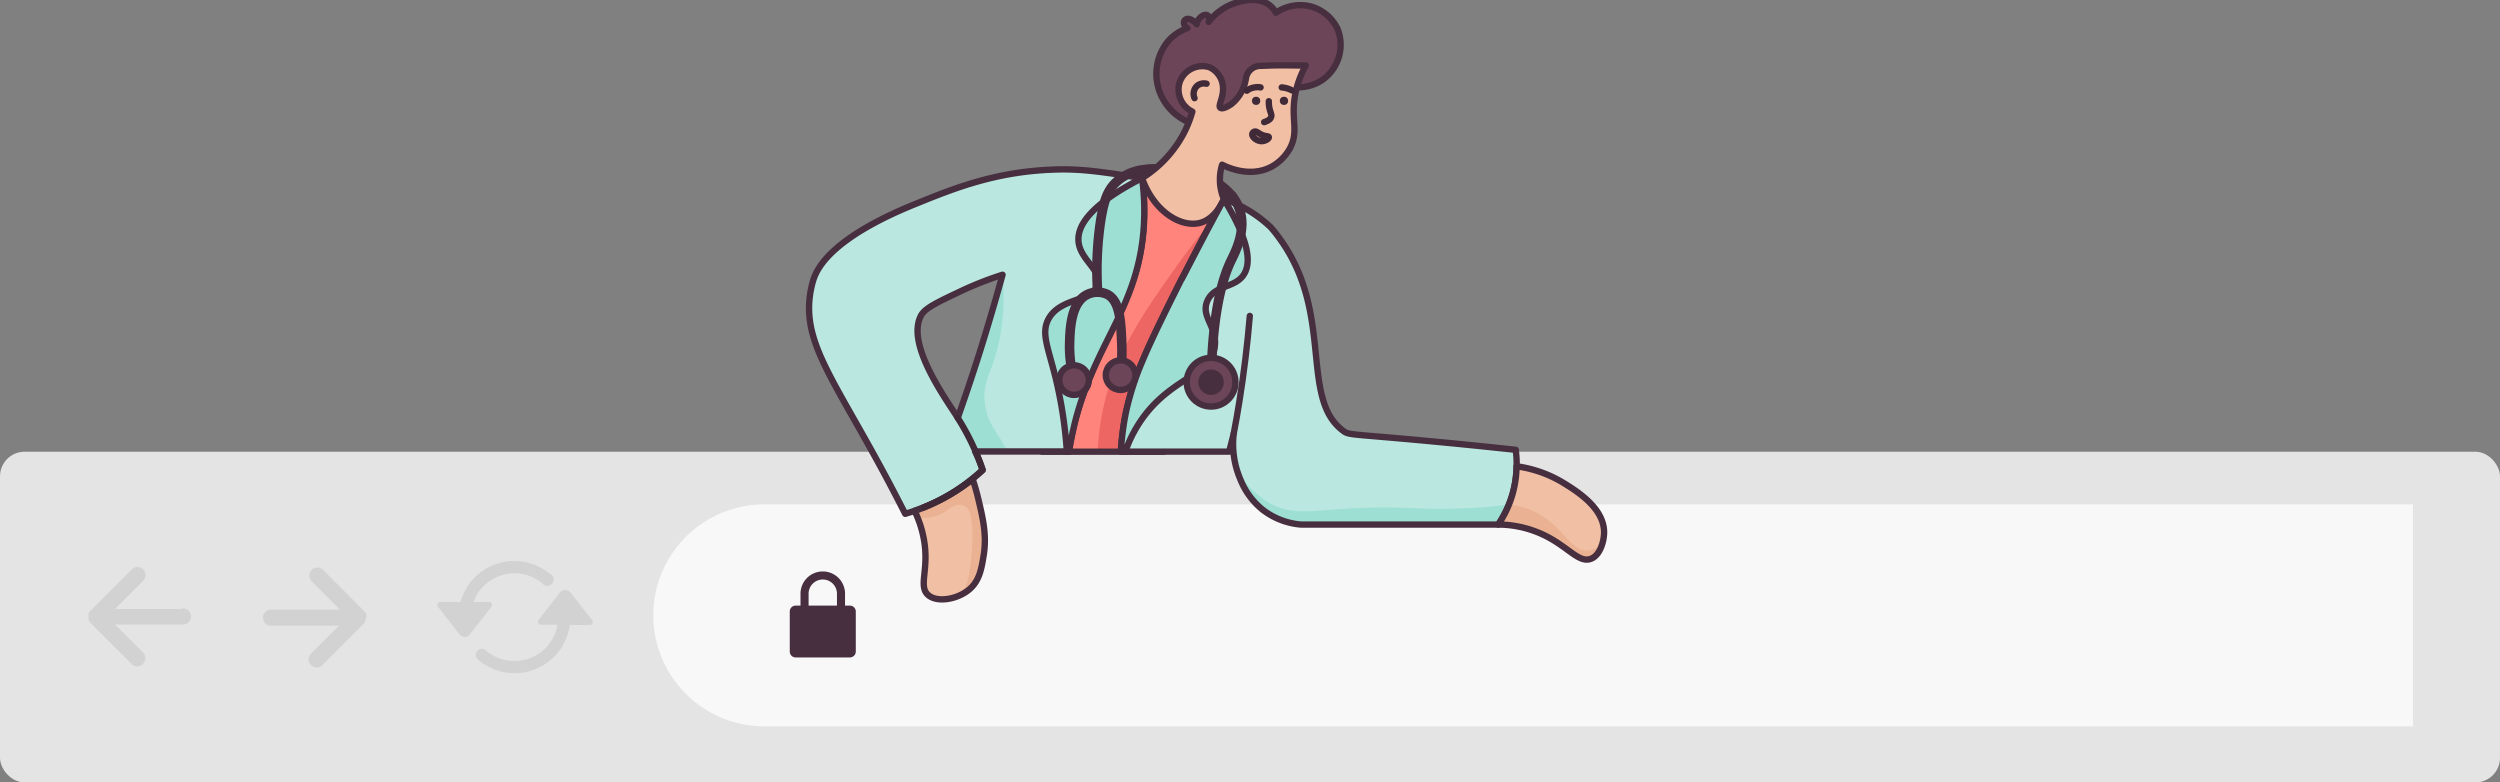 <svg id="illustration" xmlns="http://www.w3.org/2000/svg" viewBox="0 0 393 123"><rect x="0" y="0" width="393" height="123" fill="#808080" stroke="none"/><defs><style>.cls-1{fill:#e4e4e5;}.cls-2{fill:#f8f8f8;}.cls-3{fill:#472f40;}.cls-4{fill:#d2d2d2;}.cls-5{fill:#ff847c;}.cls-6{fill:#ed6663;}.cls-10,.cls-15,.cls-7{fill:none;stroke-linecap:round;stroke-linejoin:round;}.cls-10,.cls-7{stroke:#472f40;}.cls-8{fill:#bae8e0;}.cls-9{fill:#9ddfd3;}.cls-10{stroke-width:1.5px;}.cls-11{fill:#6d4558;}.cls-12{fill:#f0bfa4;}.cls-13{fill:#eab292;}.cls-14{fill:#402a38;}.cls-15{stroke:#402a38;}</style></defs><title>redirecting-illustration</title><rect class="cls-1" y="71.01" width="393" height="51.99" rx="3.87"/><path class="cls-2" d="M120.14,79.29H379.32a0,0,0,0,1,0,0v34.89a0,0,0,0,1,0,0H120.14A17.45,17.45,0,0,1,102.7,96.74v0a17.45,17.45,0,0,1,17.45-17.45Z"/><path class="cls-3" d="M133.6,95.2h-.76V93.33a3.5,3.5,0,0,0-7,0V95.2h-.76a.93.93,0,0,0-.93.93v6.29a.93.93,0,0,0,.93.93h8.52a.93.93,0,0,0,.93-.93V96.13A.93.93,0,0,0,133.6,95.2Zm-6.49-1.87a2.23,2.23,0,1,1,4.46,0V95.2h-4.46Z"/><path class="cls-4" d="M57.6,97a1.09,1.09,0,0,0,0-.18c0-.06,0-.12,0-.19a.35.35,0,0,1,0-.11s0,0,0,0-.07-.11-.1-.16l-.11-.16s0,0,0,0l-6.63-6.64a1.27,1.27,0,0,0-1.79,1.8l4.47,4.47H42.72a1.27,1.27,0,1,0,0,2.53H53.29l-4.47,4.47a1.27,1.27,0,0,0,1.79,1.79l6.63-6.63,0-.05.11-.15s.07-.1.1-.16,0,0,0-.05a.53.53,0,0,1,0-.12c0-.06,0-.12,0-.19A1.09,1.09,0,0,0,57.6,97Z"/><path class="cls-4" d="M28.64,95.74H18.07l4.47-4.47a1.27,1.27,0,0,0-1.79-1.8l-6.63,6.64s0,0,0,0l-.11.16a.86.86,0,0,0-.1.16l0,0a.35.35,0,0,1,0,.11,1.62,1.62,0,0,0,0,.19,1.62,1.62,0,0,0,0,.36,1.06,1.06,0,0,0,0,.19.53.53,0,0,1,0,.12l0,.05a.86.86,0,0,0,.1.16l.11.15,0,.05,6.63,6.63a1.27,1.27,0,0,0,1.79-1.79l-4.47-4.47H28.64a1.27,1.27,0,1,0,0-2.53Z"/><path class="cls-4" d="M93.05,97.45l-3.37-4.32a1.05,1.05,0,0,0-1.66,0l-3.36,4.32a.47.47,0,0,0,.37.76h2.62a6.88,6.88,0,0,1-11.31,4,.95.95,0,0,0-1.25,1.43,8.77,8.77,0,0,0,14.48-5.39h3.11A.47.47,0,0,0,93.05,97.45Z"/><path class="cls-4" d="M86.39,90.16a8.77,8.77,0,0,0-14,4.47H69.23a.47.47,0,0,0-.38.76l3.37,4.32a1.05,1.05,0,0,0,1.66,0l3.37-4.32a.47.47,0,0,0-.37-.76H74.43a6.88,6.88,0,0,1,6.45-4.51,6.81,6.81,0,0,1,4.31,1.52,1,1,0,1,0,1.2-1.48Z"/><path class="cls-5" d="M192.39,31.3c-.89,3.22-2.22,8.18-3.65,14.32-2,8.59-3.68,13.69-5.1,21.58-.29,1.6-.51,2.93-.65,3.81H163.83c.32-1.39.77-3.27,1.4-5.48,0,0,.46-1.59,1-3.27a245.34,245.34,0,0,1,9.33-25.09l4-9.22.73.11A67.78,67.78,0,0,1,192.39,31.3Z"/><path class="cls-6" d="M191.09,30.82l-.09,0a14.63,14.63,0,0,0-1.34.74c-.47.3-.59.32-.65.44-.35.62.93,2,1.58,2.6-1.52,1.79-3.59,4.36-5.87,7.59-4.5,6.37-8.55,12.12-10.69,19.58A40.18,40.18,0,0,0,172.55,71H183c.14-.88.36-2.21.65-3.81,1.42-7.89,3.11-13,5.1-21.58a94,94,0,0,1,3.65-14.32Z"/><path class="cls-7" d="M192.39,31.3c-.89,3.22-2.22,8.18-3.65,14.32-2,8.59-3.68,13.69-5.1,21.58-.29,1.6-.51,2.93-.65,3.81H163.83c.32-1.39.77-3.27,1.4-5.48,0,0,.46-1.59,1-3.27a245.34,245.34,0,0,1,9.33-25.09l4-9.22.73.11A67.78,67.78,0,0,1,192.39,31.3Z"/><path class="cls-8" d="M179.53,28c-6.35-1-9.67-1.49-13.69-1.35-9.22.29-15.74,2.9-21.75,5.34C130.37,37.5,128.39,42.38,127.86,44a14.68,14.68,0,0,0-.41,1.68c-1.37,7.35,2.7,12.73,9.85,25.66,1.19,2.14,2.95,5.39,5,9.43.8-.23,1.7-.54,2.65-.91a30.09,30.09,0,0,0,9.51-6c-.16-.5-.34-1-.57-1.57s-.4-.92-.6-1.32h14.74a50.59,50.59,0,0,1,1.29-6c3.34-11.74,9.59-17.1,10.45-29.25A38.67,38.67,0,0,0,179.53,28ZM154.13,55c-1.15,3.65-2.35,7.21-3.57,10.68l-.57-.88c-2.63-4-7.36-11.19-5.2-15.21.6-1.12,2.4-2,6-3.7a53.67,53.67,0,0,1,6.81-2.7Q156,49,154.13,55Z"/><path class="cls-9" d="M157.24,52.73a34.09,34.09,0,0,0,.35-9.52q-.43,1.62-.9,3.24l-.37,1.3c-.08.25-.15.49-.22.74s-.19.66-.29,1a3.37,3.37,0,0,1-.1.34c-.13.46-.27.93-.41,1.39l-.66,2.17c-.13.41-.25.82-.38,1.23,0,.14-.09.28-.13.42l-.93,2.89,0,.1-.11.33-.42,1.26c-.16.48-.31.95-.47,1.42l-.15.44c-.09.27-.18.55-.28.82-.39,1.15-.78,2.29-1.18,3.42a38.4,38.4,0,0,1,2.75,5.17l.05.14h5c-1.61-3.3-3.28-4.45-3.59-7.83C154.44,59.5,156.2,58.52,157.24,52.73Z"/><path class="cls-10" d="M182.89,26.61a12.16,12.16,0,0,0-3.89.2"/><path class="cls-10" d="M190.74,28.4a10.22,10.22,0,0,1,2.93,2.39"/><path class="cls-11" d="M203.57,13.71a6.87,6.87,0,0,0,4.36-1.18,6.76,6.76,0,0,0,2.33-8A6.64,6.64,0,0,0,206,1a6.79,6.79,0,0,0-5.43,1,3.89,3.89,0,0,0-1-1.19C197.65-.69,194.76.28,194,.53a8.8,8.8,0,0,0-4,2.91.88.88,0,0,0-.13-1c-.33-.24-.82,0-.95.12a1.81,1.81,0,0,0-.79,1.25c-.59-.69-1.27-1-1.68-.78a.64.64,0,0,0-.33.4,1,1,0,0,0,.54,1,7.23,7.23,0,0,0-3,2,8.1,8.1,0,0,0-1,8.84,8.44,8.44,0,0,0,3.89,3.8,12.85,12.85,0,0,0,7.66,1.36C200.14,19.48,203.18,14.4,203.57,13.71Z"/><path class="cls-7" d="M203.57,13.71a6.87,6.87,0,0,0,4.36-1.18,6.76,6.76,0,0,0,2.33-8A6.64,6.64,0,0,0,206,1a6.79,6.79,0,0,0-5.43,1,3.89,3.89,0,0,0-1-1.19C197.65-.69,194.76.28,194,.53a8.8,8.8,0,0,0-4,2.91.88.88,0,0,0-.13-1c-.33-.24-.82,0-.95.12a1.81,1.81,0,0,0-.79,1.25c-.59-.69-1.27-1-1.68-.78a.64.64,0,0,0-.33.4,1,1,0,0,0,.54,1,7.23,7.23,0,0,0-3,2,8.1,8.1,0,0,0-1,8.84,8.44,8.44,0,0,0,3.89,3.8,12.85,12.85,0,0,0,7.66,1.36C200.14,19.48,203.18,14.4,203.57,13.71Z"/><path class="cls-8" d="M237.81,77.51a17.19,17.19,0,0,1-2.29,4.95h-31a11.34,11.34,0,0,1-6-2.31A11.6,11.6,0,0,1,195,75.39a14,14,0,0,1-1.06-7.22L193.22,71h-17a39.13,39.13,0,0,1,.77-6.07,44.39,44.39,0,0,1,2.57-8.08c.81-2,1.74-3.93,3.58-7.73,1.24-2.54,2.23-4.48,2.66-5.33,1.56-3.07,3.76-7.3,6.61-12.5h0a20.1,20.1,0,0,1,7.28,4.37c.22.24.43.49.43.49.33.39.6.74.88,1.13,8.84,11.91,3.21,25.3,10.14,30.44,1,.76,1.08.42,15.94,1.85,4.72.45,8.6.87,11.19,1.14A17.11,17.11,0,0,1,237.81,77.51Z"/><path class="cls-9" d="M237.19,79.32h0c-.77.1-1.95.23-3.39.36a91.11,91.11,0,0,1-12.33.17c-14.2-.52-17.48,2.1-22.42-1.1a14.59,14.59,0,0,1-4.66-5,14.2,14.2,0,0,0,.61,1.67,11.6,11.6,0,0,0,3.52,4.76,11.34,11.34,0,0,0,6,2.31h31A17.73,17.73,0,0,0,237.19,79.32Z"/><path class="cls-7" d="M179.53,28c-6.35-1-9.67-1.49-13.69-1.35-9.22.29-15.74,2.9-21.75,5.34C130.37,37.5,128.39,42.38,127.86,44a14.68,14.68,0,0,0-.41,1.68c-1.37,7.35,2.7,12.73,9.85,25.66,1.19,2.14,2.95,5.39,5,9.43.8-.23,1.7-.54,2.65-.91a30.09,30.09,0,0,0,9.51-6c-.16-.5-.34-1-.57-1.57s-.4-.92-.6-1.32h14.74a50.59,50.59,0,0,1,1.29-6c3.34-11.74,9.59-17.1,10.45-29.25A38.67,38.67,0,0,0,179.53,28ZM154.13,55c-1.15,3.65-2.35,7.21-3.57,10.68l-.57-.88c-2.63-4-7.36-11.19-5.2-15.21.6-1.12,2.4-2,6-3.7a53.67,53.67,0,0,1,6.81-2.7Q156,49,154.13,55Z"/><path class="cls-7" d="M237.81,77.51a17.19,17.19,0,0,1-2.29,4.95h-31a11.34,11.34,0,0,1-6-2.31A11.6,11.6,0,0,1,195,75.39a14,14,0,0,1-1.06-7.22L193.22,71h-17a39.13,39.13,0,0,1,.77-6.07,44.39,44.39,0,0,1,2.57-8.08c.81-2,1.74-3.93,3.58-7.73,1.24-2.54,2.23-4.48,2.66-5.33,1.56-3.07,3.76-7.3,6.61-12.5h0a20.1,20.1,0,0,1,7.28,4.37c.22.24.43.49.43.49.33.39.6.74.88,1.13,8.84,11.91,3.21,25.3,10.14,30.44,1,.76,1.08.42,15.94,1.85,4.72.45,8.6.87,11.19,1.14A17.11,17.11,0,0,1,237.81,77.51Z"/><path class="cls-12" d="M235.52,82.46a16.64,16.64,0,0,1,5.63,1c4.92,1.75,6.78,5.16,8.9,4.4,1.44-.51,2.06-2.61,2.11-4,.15-4-4.49-6.78-6.47-8a19.18,19.18,0,0,0-7.29-2.56A16.52,16.52,0,0,1,237.33,79,16.7,16.7,0,0,1,235.52,82.46Z"/><path class="cls-13" d="M249.55,86.53c-2.6.11-3.72-3.53-7.63-5.73a12.38,12.38,0,0,0-4.72-1.49h0a17.1,17.1,0,0,1-1.67,3.15,16.64,16.64,0,0,1,5.63,1c4.92,1.75,6.78,5.16,8.9,4.4a3.47,3.47,0,0,0,1.86-2.43A3.63,3.63,0,0,1,249.55,86.53Z"/><path class="cls-7" d="M235.52,82.46a16.64,16.64,0,0,1,5.63,1c4.92,1.75,6.78,5.16,8.9,4.4,1.44-.51,2.06-2.61,2.11-4,.15-4-4.49-6.78-6.47-8a19.18,19.18,0,0,0-7.29-2.56A16.52,16.52,0,0,1,237.33,79,16.7,16.7,0,0,1,235.52,82.46Z"/><path class="cls-12" d="M192.39,31.3a7.91,7.91,0,0,1-.62-2.94,7.82,7.82,0,0,1,.35-2.47c.44.23,4.31,2.21,7.81.29a7.35,7.35,0,0,0,2.92-3c1.31-2.63.08-4.39.72-8.12a15.15,15.15,0,0,1,1.7-4.76c-1.77,0-3.63-.06-5.57,0l-1.88.07a2.06,2.06,0,0,0-1.92,1.71,6.46,6.46,0,0,1-2.31,4.27c-.07.05-1.32.94-1.76.59s.75-1.9.35-3.76a3.62,3.62,0,0,0-2.11-2.63,3.79,3.79,0,0,0-4.63,2.38,3.86,3.86,0,0,0,2,4.62,17.94,17.94,0,0,1-1.4,3.5A18.47,18.47,0,0,1,179.53,28c1.85,5.29,6.21,7.9,9.26,7C190.88,34.35,192,32.2,192.39,31.3Z"/><path class="cls-7" d="M192.39,31.3a7.91,7.91,0,0,1-.62-2.94,7.82,7.82,0,0,1,.35-2.47c.44.23,4.31,2.21,7.81.29a7.35,7.35,0,0,0,2.92-3c1.31-2.63.08-4.39.72-8.12a15.15,15.15,0,0,1,1.7-4.76c-1.77,0-3.63-.06-5.57,0l-1.68.06a2.31,2.31,0,0,0-2.15,1.91,6.39,6.39,0,0,1-2.28,4.08c-.07.05-1.32.94-1.76.59s.75-1.9.35-3.76a3.62,3.62,0,0,0-2.11-2.63,3.79,3.79,0,0,0-4.63,2.38,3.86,3.86,0,0,0,2,4.62,17.94,17.94,0,0,1-1.4,3.5A18.47,18.47,0,0,1,179.53,28c1.85,5.29,6.21,7.9,9.26,7C190.88,34.35,192,32.2,192.39,31.3Z"/><path class="cls-9" d="M179.53,28c-8.22,4.22-10.13,7.47-10,9.83.18,3,3.63,4.5,3,6.87-.74,2.78-5.76,2-7.67,5.38-1.25,2.23-.12,4.45,1.06,9.24A67.42,67.42,0,0,1,167.71,71h.34v0c.08-.49.16-.95.24-1.4,0-.14.05-.28.08-.42.08-.4.16-.8.24-1.18l.15-.64c.06-.29.13-.59.2-.86.12-.5.25-1,.38-1.43,3.34-11.74,9.59-17.1,10.45-29.25A38.67,38.67,0,0,0,179.53,28Z"/><path class="cls-7" d="M179.53,28c-8.22,4.22-10.13,7.47-10,9.83.18,3,3.63,4.5,3,6.87-.74,2.78-5.76,2-7.67,5.38-1.25,2.23-.12,4.45,1.06,9.24A67.42,67.42,0,0,1,167.71,71h.34v0c.08-.49.16-.95.24-1.4,0-.14.05-.28.08-.42.08-.4.16-.8.24-1.18l.15-.64c.06-.29.13-.59.2-.86.12-.5.25-1,.38-1.43,3.34-11.74,9.59-17.1,10.45-29.25A38.67,38.67,0,0,0,179.53,28Z"/><path class="cls-9" d="M185.77,43.81c-1,2-1.87,3.75-2.68,5.39l-1.16,2.39c-.94,2-1.75,3.73-2.42,5.35a44,44,0,0,0-2.54,8h0a44.9,44.9,0,0,0-.76,5.83,1.85,1.85,0,0,1,0,.23h.69a20.43,20.43,0,0,1,3.49-6.27c4.48-5.45,10-6,10.57-10.22.45-3.12-2.28-4.72-1.15-7.23s4.18-1.95,5.64-4c1.19-1.71,1.21-5-3.05-11.94-2.85,5.2-5,9.43-6.61,12.5Z"/><path class="cls-7" d="M185.77,43.81c-1,2-1.87,3.75-2.68,5.39l-1.16,2.39c-.94,2-1.75,3.73-2.42,5.35a44,44,0,0,0-2.54,8h0a44.9,44.9,0,0,0-.76,5.83,1.85,1.85,0,0,1,0,.23h.69a20.43,20.43,0,0,1,3.49-6.27c4.48-5.45,10-6,10.57-10.22.45-3.12-2.28-4.72-1.15-7.23s4.18-1.95,5.64-4c1.19-1.71,1.21-5-3.05-11.94-2.85,5.2-5,9.43-6.61,12.5Z"/><circle class="cls-14" cx="197.46" cy="15.85" r="0.65"/><circle class="cls-14" cx="201.84" cy="15.85" r="0.65"/><path class="cls-15" d="M199.46,15.91a4.51,4.51,0,0,0,.09,1.06c.15.73.38,1,.29,1.35s-.29.59-1.11.88"/><path class="cls-15" d="M198,21c-.32-.19-.55-.39-.8-.31a.51.51,0,0,0-.34.37c-.08.45.68,1.13,1.47,1.13.58,0,1.16-.38,1.13-.62S198.81,21.52,198,21Z"/><path class="cls-15" d="M196,14.26a2.55,2.55,0,0,1,1.23-.52,2.44,2.44,0,0,1,.93,0"/><path class="cls-15" d="M203.12,14.22a3.86,3.86,0,0,0-.75-.31,4.21,4.21,0,0,0-.88-.17"/><path class="cls-15" d="M189.67,13.16a1.73,1.73,0,0,0-1.41.27,1.71,1.71,0,0,0-.48,2"/><path class="cls-12" d="M143.77,80.31a16.73,16.73,0,0,1,1.37,4c1.07,5-.83,7.68.69,9.16,1.38,1.33,4.61.78,6.48-.76,1.72-1.42,2-3.45,2.35-5.58.46-3.08-.16-5.7-.83-8.52-.32-1.38-.67-2.52-.93-3.29a30.54,30.54,0,0,1-9.13,5Z"/><path class="cls-13" d="M153.83,78.56c-.32-1.38-.67-2.52-.93-3.29a30.54,30.54,0,0,1-9.13,5c.15.32.32.69.5,1.11h0a6.8,6.8,0,0,0,4.4-1c.52-.37,1.48-1.21,2.51-1a1.79,1.79,0,0,1,.59.25c.49.32,1.5,1.46.9,8.08-.3,3.4-.69,4.53-1.62,5.38a4.5,4.5,0,0,1-1.59.91,7,7,0,0,0,2.85-1.35c1.72-1.42,2-3.45,2.35-5.58C155.12,84,154.5,81.38,153.83,78.56Z"/><path class="cls-7" d="M143.77,80.31a16.73,16.73,0,0,1,1.37,4c1.07,5-.83,7.68.69,9.16,1.38,1.33,4.61.78,6.48-.76,1.72-1.42,2-3.45,2.35-5.58.46-3.08-.16-5.7-.83-8.52-.32-1.38-.67-2.52-.93-3.29a30.54,30.54,0,0,1-9.13,5Z"/><path class="cls-7" d="M193.94,68.17c.31-1.63.61-3.29.88-5,.76-4.69,1.29-9.21,1.65-13.51"/><path class="cls-10" d="M179,26.81a7.51,7.51,0,0,0-3.52,1.8c-1.47,1.37-2,3.15-2.49,6.29a52.72,52.72,0,0,0-.44,11"/><path class="cls-10" d="M168.74,59.24a18.8,18.8,0,0,1-.6-5.05c.05-2.25.15-6.64,2.78-7.89a3.65,3.65,0,0,1,3.19,0c1.95,1.07,2.08,4.18,2.23,7.71a30.8,30.8,0,0,1-.16,4.61"/><circle class="cls-11" cx="176.16" cy="58.97" r="2.33"/><path class="cls-10" d="M193.67,30.79a6.92,6.92,0,0,1,1.14,2c1.22,3.38-.68,6.9-1.2,8-1.49,3-3.05,8.44-3.23,19.43"/><circle class="cls-11" cx="190.38" cy="60.08" r="3.83"/><circle class="cls-3" cx="190.38" cy="60.08" r="2.01"/><circle class="cls-7" cx="176.16" cy="58.97" r="2.33"/><circle class="cls-11" cx="168.84" cy="59.75" r="2.33"/><circle class="cls-7" cx="168.84" cy="59.75" r="2.33"/><circle class="cls-7" cx="190.38" cy="60.08" r="3.83"/><path class="cls-15" d="M150.56,65.7a38.2,38.2,0,0,1,2.09,3.74,37.05,37.05,0,0,1,1.83,4.46,29.69,29.69,0,0,1-3.31,2.66,30.32,30.32,0,0,1-6,3.22"/></svg>